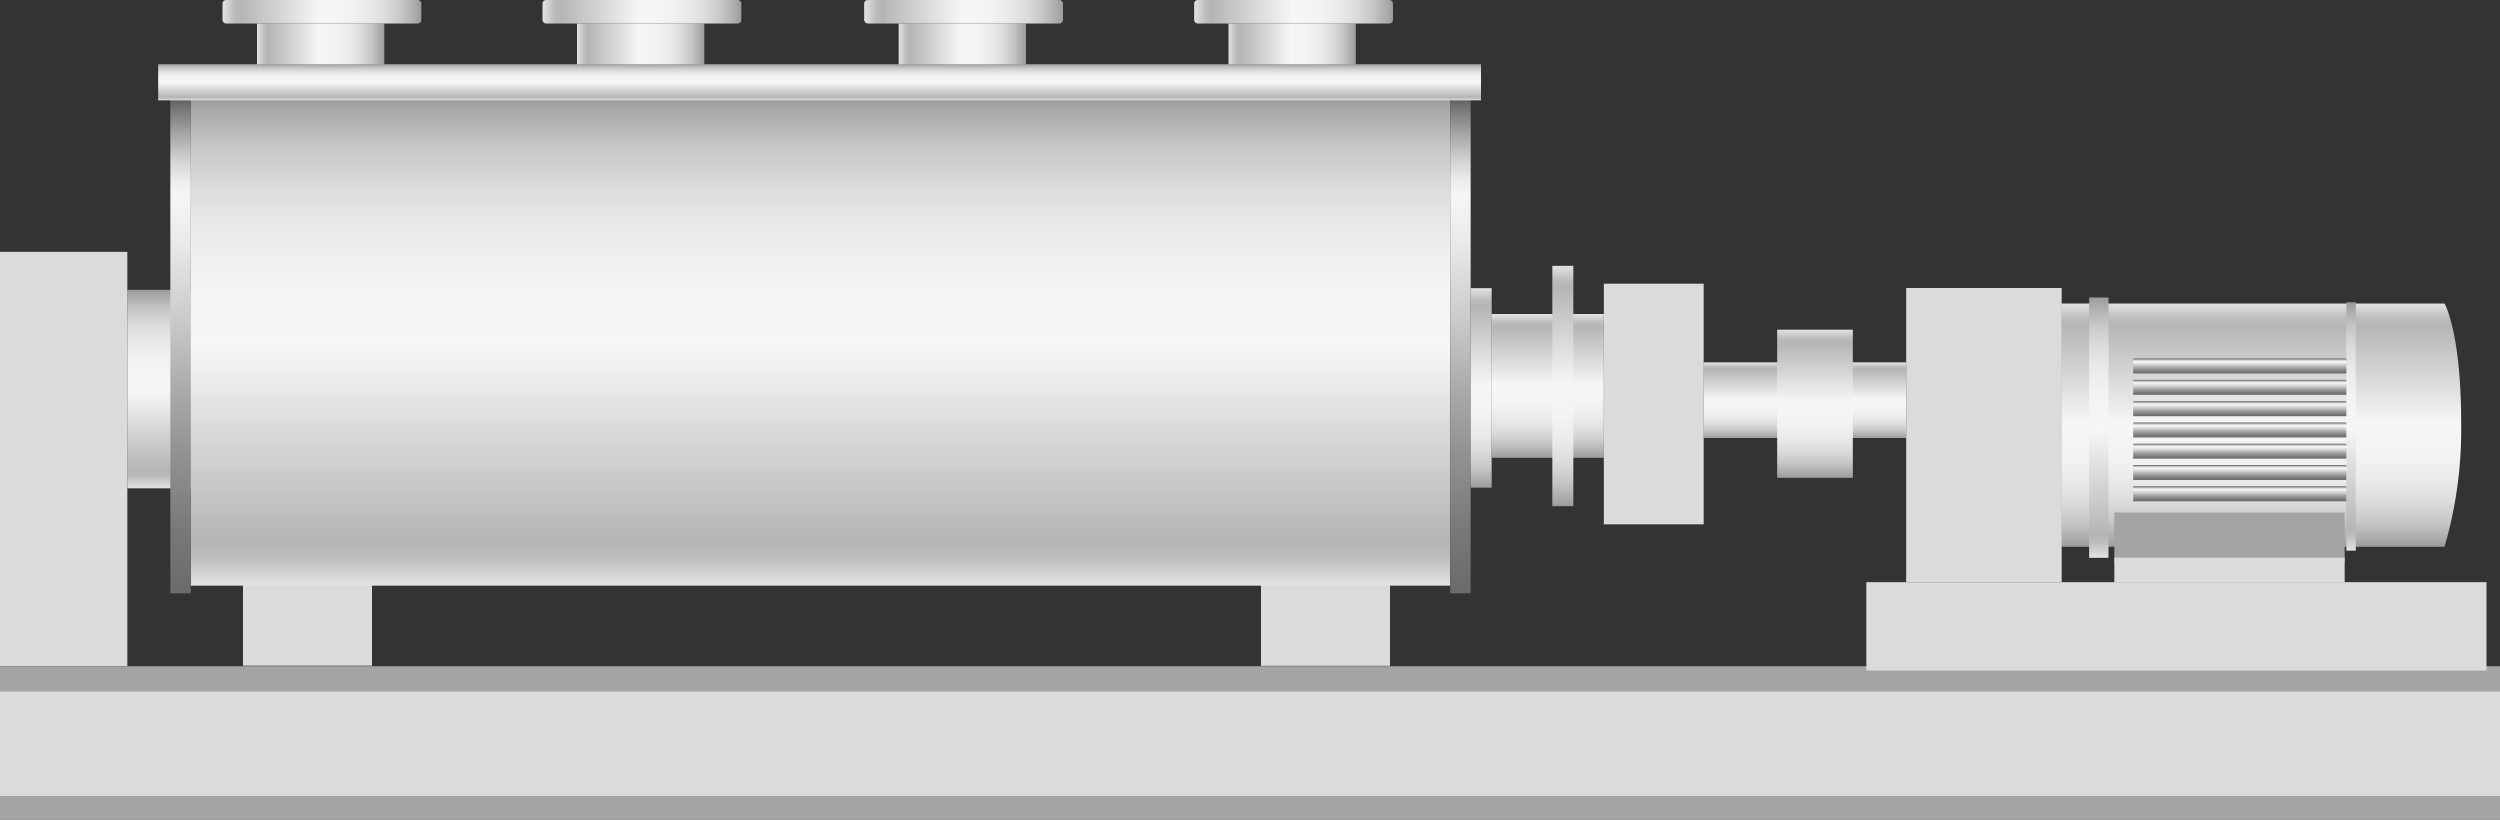 <svg xmlns="http://www.w3.org/2000/svg" xmlns:xlink="http://www.w3.org/1999/xlink" viewBox="0 0 150 49.17"><rect x="0" y="0" width="150" height="49.17" fill="#333333" stroke="none"/><defs><style>.cls-1{fill:#dbdbdb;}.cls-2{fill:#a3a4a4;}.cls-3{fill:url(#未命名的渐变_105);}.cls-4{fill:url(#未命名的渐变_105-2);}.cls-5{fill:url(#未命名的渐变_105-3);}.cls-6{fill:url(#未命名的渐变_105-4);}.cls-7{fill:url(#未命名的渐变_67);}.cls-8{fill:url(#未命名的渐变_67-2);}.cls-9{fill:url(#未命名的渐变_67-3);}.cls-10{fill:url(#未命名的渐变_67-4);}.cls-11{fill:url(#未命名的渐变_67-5);}.cls-12{fill:url(#未命名的渐变_67-6);}.cls-13{fill:url(#未命名的渐变_67-7);}.cls-14{fill:url(#未命名的渐变_105-5);}.cls-15{fill:url(#未命名的渐变_67-8);}.cls-16{fill:url(#未命名的渐变_67-9);}.cls-17{fill:url(#未命名的渐变_105-6);}.cls-18{fill:url(#未命名的渐变_105-7);}.cls-19{fill:url(#未命名的渐变_105-8);}.cls-20{fill:url(#未命名的渐变_105-9);}.cls-21{fill:url(#未命名的渐变_105-10);}.cls-22{fill:url(#未命名的渐变_105-11);}.cls-23{fill:url(#未命名的渐变_105-12);}.cls-24{fill:url(#未命名的渐变_105-13);}.cls-25{fill:url(#未命名的渐变_105-14);}.cls-26{fill:url(#未命名的渐变_105-15);}.cls-27{fill:url(#未命名的渐变_105-16);}.cls-28{fill:url(#未命名的渐变_105-17);}.cls-29{fill:url(#未命名的渐变_105-18);}.cls-30{fill:url(#未命名的渐变_105-19);}</style><linearGradient id="未命名的渐变_105" x1="1235.42" y1="-735.8" x2="1250.02" y2="-735.8" gradientTransform="matrix(0, 1, 1, 0, 871.5, -1217.21)" gradientUnits="userSpaceOnUse"><stop offset="0" stop-color="#e2e2e2"/><stop offset="0.03" stop-color="#d0d0d0"/><stop offset="0.06" stop-color="#bcbcbc"/><stop offset="0.09" stop-color="#b5b5b5"/><stop offset="0.49" stop-color="#f6f6f6"/><stop offset="0.63" stop-color="#f3f3f3"/><stop offset="0.73" stop-color="#eaeaea"/><stop offset="0.82" stop-color="#dbdbdb"/><stop offset="0.9" stop-color="#c6c6c6"/><stop offset="0.97" stop-color="#aaa"/><stop offset="1" stop-color="#9b9b9b"/></linearGradient><linearGradient id="未命名的渐变_105-2" x1="11.45" y1="29.31" x2="11.45" y2="17.39" gradientTransform="matrix(1, 0, 0, 1, 0, 0)" xlink:href="#未命名的渐变_105"/><linearGradient id="未命名的渐变_105-3" x1="125.93" y1="33.47" x2="125.93" y2="17.85" gradientTransform="matrix(1, 0, 0, 1, 0, 0)" xlink:href="#未命名的渐变_105"/><linearGradient id="未命名的渐变_105-4" x1="141.07" y1="33.04" x2="141.07" y2="18.14" gradientTransform="matrix(1, 0, 0, 1, 0, 0)" xlink:href="#未命名的渐变_105"/><linearGradient id="未命名的渐变_67" x1="134.39" y1="22.41" x2="134.39" y2="21.51" gradientUnits="userSpaceOnUse"><stop offset="0" stop-color="#6b6b6b"/><stop offset="0.11" stop-color="#767676"/><stop offset="0.3" stop-color="#959595"/><stop offset="0.41" stop-color="#aaa"/><stop offset="0.56" stop-color="#ccc"/><stop offset="0.71" stop-color="#eaeaea"/><stop offset="0.8" stop-color="#f6f6f6"/><stop offset="0.83" stop-color="#ededed"/><stop offset="0.87" stop-color="#d4d4d4"/><stop offset="0.92" stop-color="#ababab"/><stop offset="0.98" stop-color="#737373"/><stop offset="0.99" stop-color="#666"/></linearGradient><linearGradient id="未命名的渐变_67-2" x1="134.39" y1="23.69" x2="134.39" y2="22.79" xlink:href="#未命名的渐变_67"/><linearGradient id="未命名的渐变_67-3" x1="134.39" y1="24.97" x2="134.39" y2="24.07" xlink:href="#未命名的渐变_67"/><linearGradient id="未命名的渐变_67-4" x1="134.39" y1="26.24" x2="134.39" y2="25.35" xlink:href="#未命名的渐变_67"/><linearGradient id="未命名的渐变_67-5" x1="134.39" y1="27.52" x2="134.39" y2="26.62" xlink:href="#未命名的渐变_67"/><linearGradient id="未命名的渐变_67-6" x1="134.39" y1="28.8" x2="134.39" y2="27.9" xlink:href="#未命名的渐变_67"/><linearGradient id="未命名的渐变_67-7" x1="134.39" y1="30.08" x2="134.39" y2="29.18" xlink:href="#未命名的渐变_67"/><linearGradient id="未命名的渐变_105-5" x1="49.23" y1="35.14" x2="49.23" y2="5.83" gradientTransform="matrix(1, 0, 0, 1, 0, 0)" xlink:href="#未命名的渐变_105"/><linearGradient id="未命名的渐变_67-8" x1="10.84" y1="35.6" x2="10.84" y2="5.83" xlink:href="#未命名的渐变_67"/><linearGradient id="未命名的渐变_67-9" x1="87.62" y1="35.6" x2="87.62" y2="5.83" xlink:href="#未命名的渐变_67"/><linearGradient id="未命名的渐变_105-6" x1="15.42" y1="3.08" x2="23.06" y2="3.08" gradientTransform="matrix(1, 0, 0, 1, 0, 0)" xlink:href="#未命名的渐变_105"/><linearGradient id="未命名的渐变_105-7" x1="13.35" y1="0.71" x2="25.28" y2="0.71" gradientTransform="matrix(1, 0, 0, 1, 0, 0)" xlink:href="#未命名的渐变_105"/><linearGradient id="未命名的渐变_105-8" x1="34.62" y1="3.08" x2="42.25" y2="3.08" gradientTransform="matrix(1, 0, 0, 1, 0, 0)" xlink:href="#未命名的渐变_105"/><linearGradient id="未命名的渐变_105-9" x1="32.55" y1="0.71" x2="44.48" y2="0.71" gradientTransform="matrix(1, 0, 0, 1, 0, 0)" xlink:href="#未命名的渐变_105"/><linearGradient id="未命名的渐变_105-10" x1="53.92" y1="3.08" x2="61.55" y2="3.08" gradientTransform="matrix(1, 0, 0, 1, 0, 0)" xlink:href="#未命名的渐变_105"/><linearGradient id="未命名的渐变_105-11" x1="51.85" y1="0.71" x2="63.78" y2="0.71" gradientTransform="matrix(1, 0, 0, 1, 0, 0)" xlink:href="#未命名的渐变_105"/><linearGradient id="未命名的渐变_105-12" x1="73.71" y1="3.08" x2="81.35" y2="3.08" gradientTransform="matrix(1, 0, 0, 1, 0, 0)" xlink:href="#未命名的渐变_105"/><linearGradient id="未命名的渐变_105-13" x1="71.65" y1="0.71" x2="83.58" y2="0.71" gradientTransform="matrix(1, 0, 0, 1, 0, 0)" xlink:href="#未命名的渐变_105"/><linearGradient id="未命名的渐变_105-14" x1="545.62" y1="198.66" x2="557.59" y2="198.66" gradientTransform="translate(-462.74 -175.38)" xlink:href="#未命名的渐变_105"/><linearGradient id="未命名的渐变_105-15" x1="547.18" y1="194.66" x2="555.8" y2="194.66" gradientTransform="translate(-458.63 -171.5)" xlink:href="#未命名的渐变_105"/><linearGradient id="未命名的渐变_105-16" x1="550.08" y1="179.23" x2="554.62" y2="179.23" gradientTransform="translate(-444.05 -155.22)" xlink:href="#未命名的渐变_105"/><linearGradient id="未命名的渐变_105-17" x1="548.11" y1="178.63" x2="557" y2="178.63" gradientTransform="translate(-443.67 -154.41)" xlink:href="#未命名的渐变_105"/><linearGradient id="未命名的渐变_105-18" x1="544.28" y1="193.74" x2="558.7" y2="193.74" gradientTransform="translate(-457.71 -170.59)" xlink:href="#未命名的渐变_105"/><linearGradient id="未命名的渐变_105-19" x1="509.58" y1="214.68" x2="507.41" y2="214.68" gradientTransform="translate(-459.32 -209.74)" xlink:href="#未命名的渐变_105"/></defs><title>Paddle dryer（浆式干燥机）</title><g id="图层_2" data-name="图层 2"><g id="图层_125" data-name="图层 125"><g id="Paddle_dryer_浆式干燥机_" data-name="Paddle dryer（浆式干燥机）"><rect class="cls-1" x="72.31" y="28.85" width="14.44" height="7.74" transform="translate(112.25 -46.8) rotate(90)"/><rect class="cls-2" y="39.96" width="150" height="9.21" transform="translate(150 89.14) rotate(-180)"/><rect class="cls-1" y="41.49" width="150" height="6.27" transform="translate(150 89.25) rotate(-180)"/><path class="cls-3" d="M146.67,32.81a25.12,25.12,0,0,0,1-7.42c0-5.5-1-7.18-1-7.18h-23v14.6Z"/><rect class="cls-1" x="11.22" y="28.85" width="14.44" height="7.74" transform="translate(51.17 14.28) rotate(90)"/><rect class="cls-4" x="7.64" y="17.39" width="7.64" height="11.91"/><rect class="cls-1" y="15.11" width="7.64" height="24.85"/><rect class="cls-5" x="125.35" y="17.85" width="1.16" height="15.62"/><rect class="cls-6" x="140.78" y="18.14" width="0.57" height="14.9"/><rect class="cls-7" x="127.99" y="21.51" width="12.79" height="0.9"/><rect class="cls-8" x="127.99" y="22.79" width="12.79" height="0.9"/><rect class="cls-9" x="127.99" y="24.07" width="12.79" height="0.9"/><rect class="cls-10" x="127.99" y="25.35" width="12.79" height="0.9"/><rect class="cls-11" x="127.99" y="26.62" width="12.79" height="0.9"/><rect class="cls-12" x="127.99" y="27.9" width="12.79" height="0.9"/><rect class="cls-13" x="127.99" y="29.18" width="12.79" height="0.9"/><rect class="cls-14" x="11.45" y="5.83" width="75.55" height="29.31"/><rect class="cls-15" x="10.22" y="5.83" width="1.23" height="29.77"/><rect class="cls-16" x="87.01" y="5.83" width="1.23" height="29.77"/><rect class="cls-17" x="15.42" y="1.41" width="7.64" height="3.32"/><rect class="cls-18" x="13.35" width="11.93" height="1.41" rx="0.21"/><rect class="cls-19" x="34.62" y="1.41" width="7.64" height="3.32"/><rect class="cls-20" x="32.55" width="11.93" height="1.41" rx="0.21"/><rect class="cls-21" x="53.92" y="1.41" width="7.64" height="3.32"/><rect class="cls-22" x="51.85" width="11.93" height="1.41" rx="0.21"/><rect class="cls-23" x="73.71" y="1.41" width="7.64" height="3.32"/><rect class="cls-24" x="71.65" width="11.93" height="1.41" rx="0.21"/><rect class="cls-25" x="82.88" y="22.64" width="11.97" height="1.26" transform="translate(112.14 -65.59) rotate(90)"/><rect class="cls-26" x="88.55" y="19.79" width="8.63" height="6.74" transform="translate(116.02 -69.71) rotate(90)"/><rect class="cls-27" x="106.02" y="17.94" width="4.54" height="12.15" transform="translate(132.3 -84.28) rotate(90)"/><rect class="cls-28" x="104.45" y="21.95" width="8.89" height="4.54" transform="translate(133.12 -84.67) rotate(90)"/><rect class="cls-2" x="132.28" y="25.33" width="2.98" height="13.82" transform="translate(166.01 -101.53) rotate(90)"/><rect class="cls-1" x="133.02" y="27.3" width="1.49" height="13.82" transform="translate(167.98 -99.56) rotate(90)"/><rect class="cls-1" x="92" y="21.25" width="14.44" height="5.99" transform="translate(123.47 -74.98) rotate(90)"/><rect class="cls-1" x="110.21" y="21.44" width="17.64" height="9.33" transform="translate(145.14 -92.93) rotate(90)"/><rect class="cls-29" x="86.57" y="22.53" width="14.42" height="1.26" transform="translate(116.93 -70.62) rotate(90)"/><rect class="cls-30" x="48.09" y="-34.75" width="2.17" height="79.37" transform="translate(54.11 -44.24) rotate(90)"/><rect class="cls-1" x="111.98" y="34.93" width="37.21" height="5.3"/></g></g></g></svg>